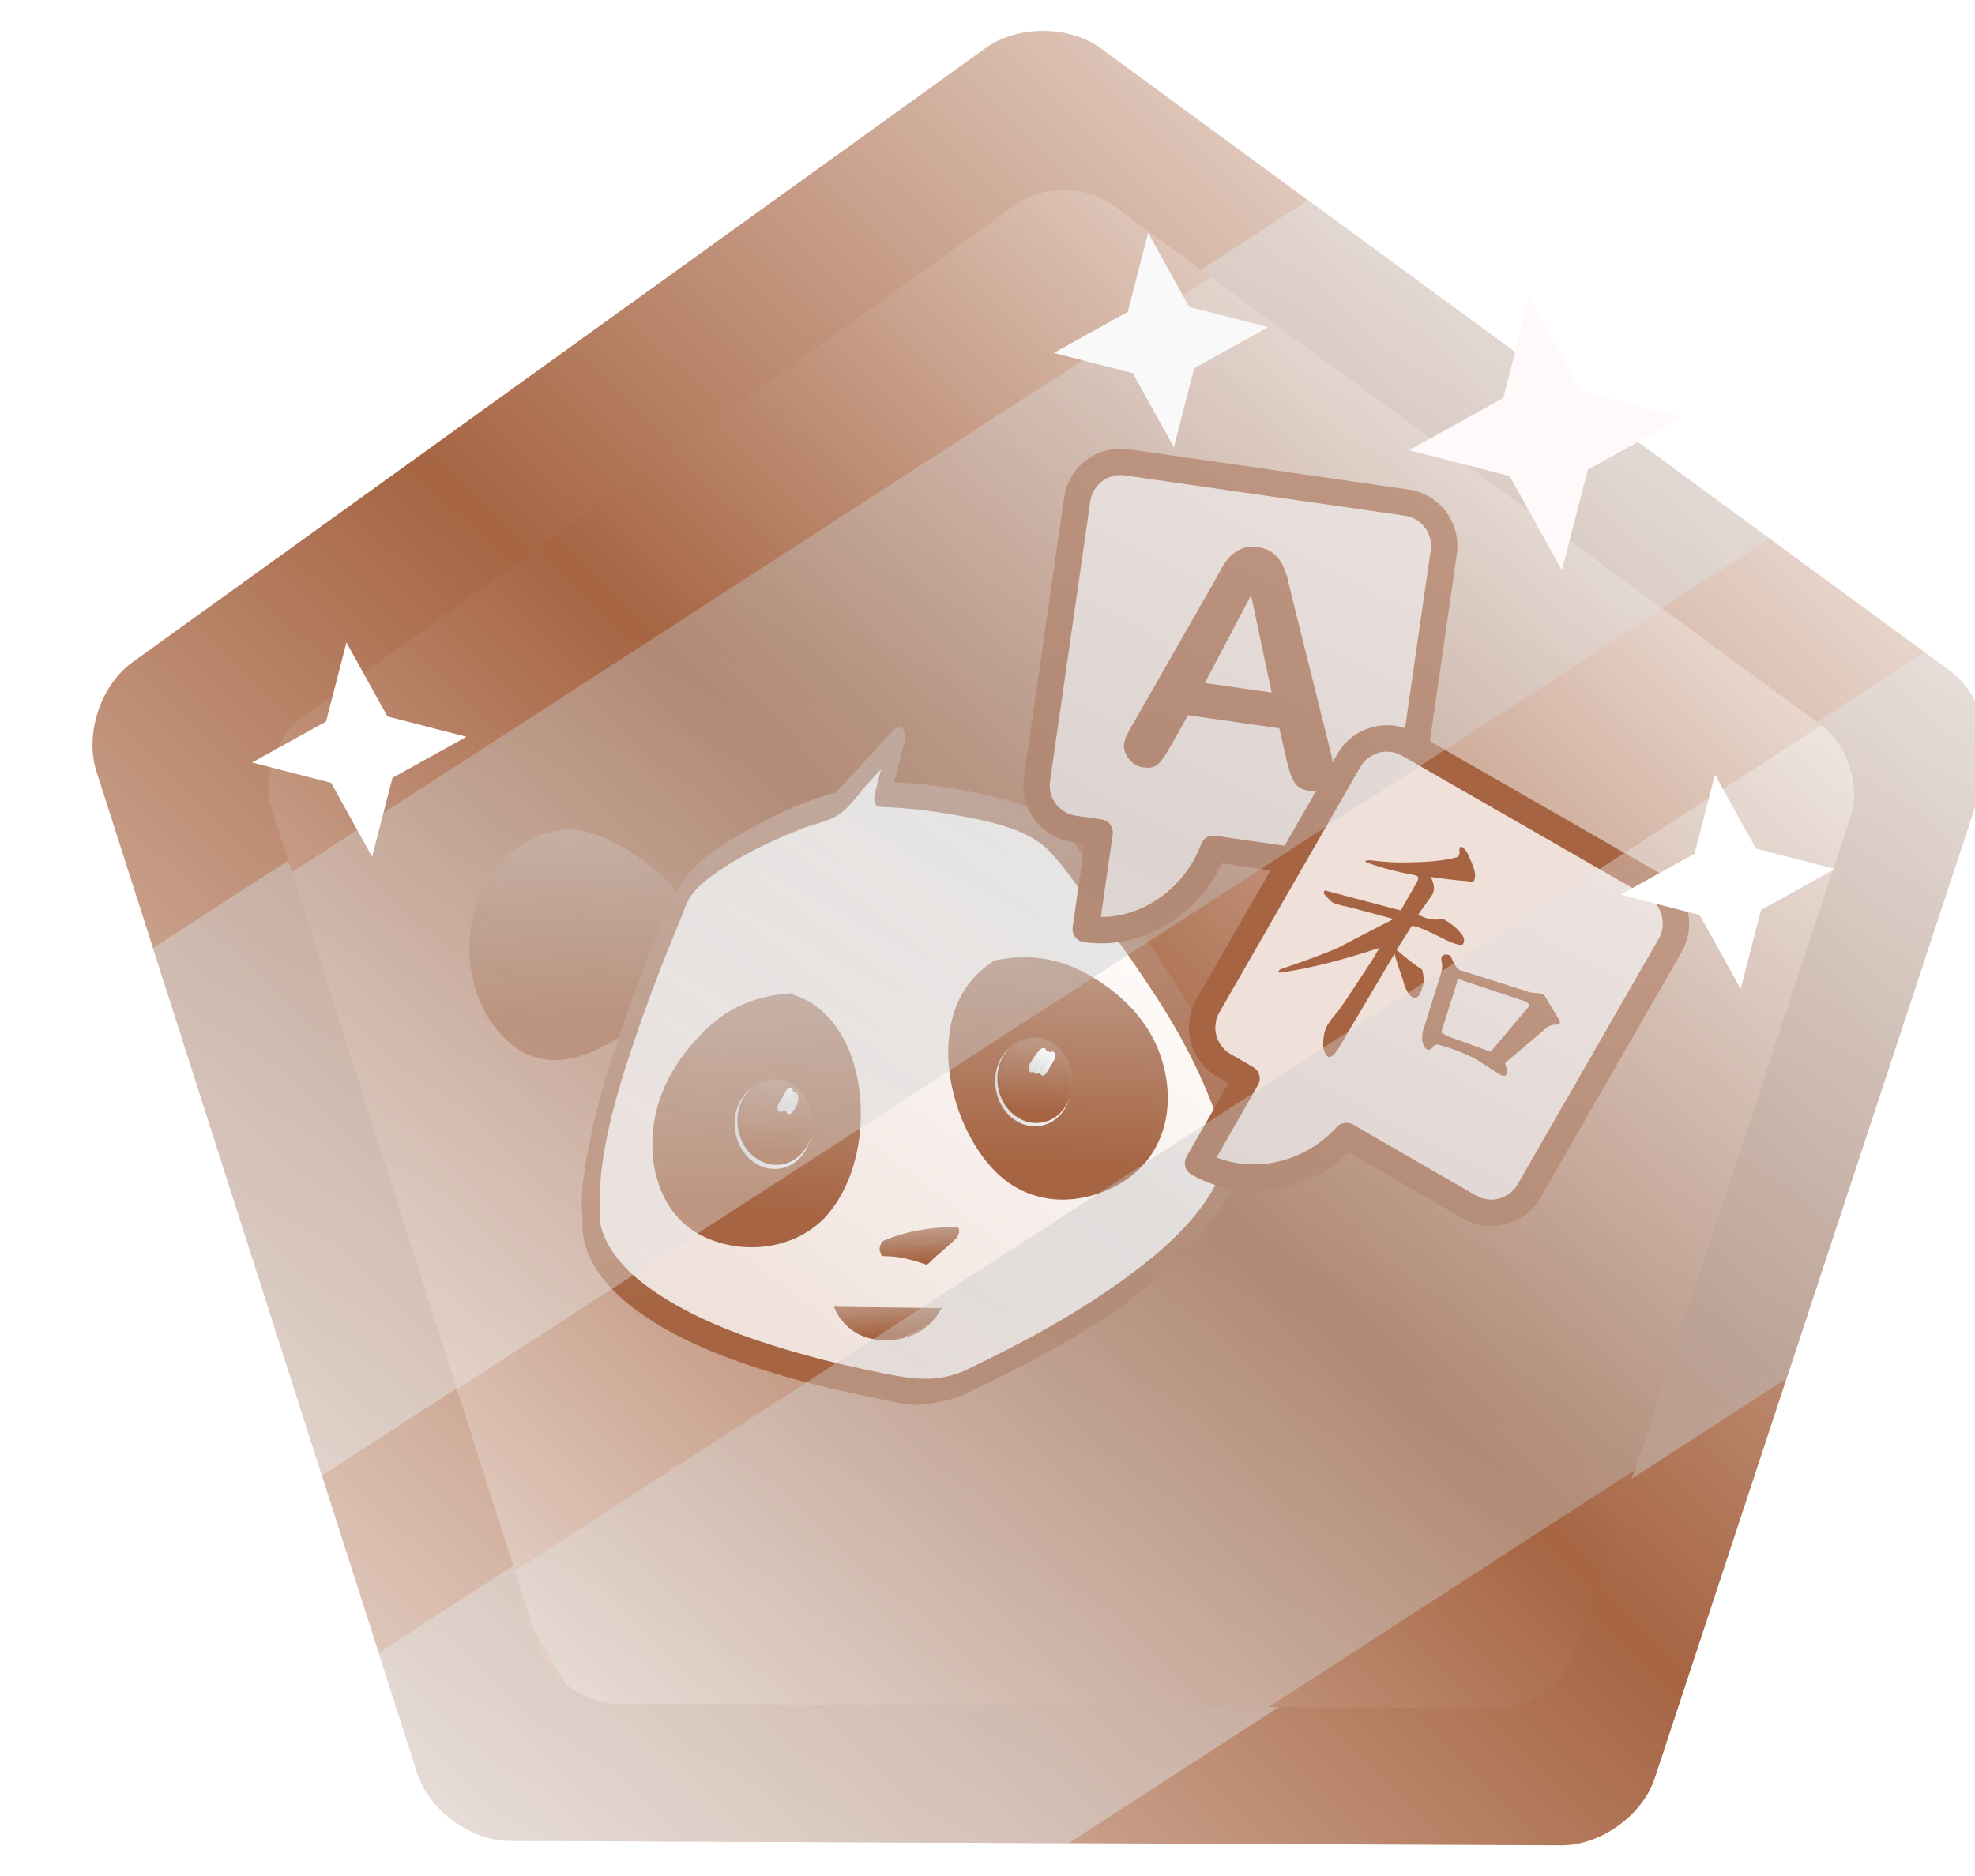 <?xml version="1.0" encoding="UTF-8" standalone="no"?>
<!-- Generator: Gravit.io -->
<svg xmlns="http://www.w3.org/2000/svg" xmlns:xlink="http://www.w3.org/1999/xlink" style="isolation:isolate" viewBox="700.103 67.461 448.348 425.969" width="448.348pt" height="425.969pt"><g style="isolation:isolate"><g><defs><filter id="fLuQ6Ulkp1rS2LHbPYiRUNcbSdJOp8rS" x="-200%" y="-200%" width="400%" height="400%" filterUnits="objectBoundingBox" color-interpolation-filters="sRGB"><feGaussianBlur xmlns="http://www.w3.org/2000/svg" in="SourceGraphic" stdDeviation="2.147"/><feOffset xmlns="http://www.w3.org/2000/svg" dx="-11" dy="0" result="pf_100_offsetBlur"/><feFlood xmlns="http://www.w3.org/2000/svg" flood-color="#000000" flood-opacity="0.65"/><feComposite xmlns="http://www.w3.org/2000/svg" in2="pf_100_offsetBlur" operator="in" result="pf_100_dropShadow"/><feBlend xmlns="http://www.w3.org/2000/svg" in="SourceGraphic" in2="pf_100_dropShadow" mode="normal" result="_out_qo7yfoGyUCITYP5CoSsXRxwQZdmQvMGw"/><feOffset xmlns="http://www.w3.org/2000/svg" in="_out_qo7yfoGyUCITYP5CoSsXRxwQZdmQvMGw" dx="14" dy="0"/><feGaussianBlur xmlns="http://www.w3.org/2000/svg" stdDeviation="2.147" result="pf_101_offsetBlur"/><feComposite xmlns="http://www.w3.org/2000/svg" in="_out_qo7yfoGyUCITYP5CoSsXRxwQZdmQvMGw" in2="pf_101_offsetBlur" result="pf_101_inverse" operator="out"/><feFlood xmlns="http://www.w3.org/2000/svg" flood-color="#000000" flood-opacity="0.5" result="pf_101_color"/><feComposite xmlns="http://www.w3.org/2000/svg" in="pf_101_color" in2="pf_101_inverse" operator="in" result="pf_101_shadow"/><feComposite xmlns="http://www.w3.org/2000/svg" in="pf_101_shadow" in2="_out_qo7yfoGyUCITYP5CoSsXRxwQZdmQvMGw" operator="over" result="_out_JZrMqDPM9Omnp9ZRo9OpZ64DIL8BeuY7"/><feMerge><feMergeNode in="_out_JZrMqDPM9Omnp9ZRo9OpZ64DIL8BeuY7"/></feMerge></filter></defs><g filter="url(#fLuQ6Ulkp1rS2LHbPYiRUNcbSdJOp8rS)"><linearGradient id="_lgradient_0" x1="0.832" y1="-0.054" x2="0.076" y2="1.137" gradientTransform="matrix(421.14,86.39,-87.519,426.643,754.129,32.005)" gradientUnits="userSpaceOnUse"><stop offset="0.435%" stop-opacity="1" style="stop-color:rgb(255,255,255)"/><stop offset="46.667%" stop-opacity="1" style="stop-color:rgb(166,100,66)"/><stop offset="98.261%" stop-opacity="1" style="stop-color:rgb(255,255,255)"/></linearGradient><path d=" M 1051.571 486.43 L 932.211 485.918 L 812.851 485.406 C 803.945 485.368 794.51 478.451 791.794 469.969 L 755.397 356.293 L 718.999 242.617 C 716.283 234.135 719.946 223.024 727.174 217.82 L 824.039 148.076 L 920.904 78.331 C 928.131 73.128 939.83 73.178 947.013 78.443 L 1043.277 149.015 L 1139.54 219.588 C 1146.723 224.853 1150.29 235.995 1147.502 244.454 L 1110.131 357.814 L 1072.76 471.174 C 1069.972 479.632 1060.477 486.468 1051.571 486.43 Z " fill="url(#_lgradient_0)"/><clipPath id="_clipPath_aSVHLebgKhlfGnpHbV8t4UURcitJTles"><path d=" M 1051.571 486.43 L 932.211 485.918 L 812.851 485.406 C 803.945 485.368 794.51 478.451 791.794 469.969 L 755.397 356.293 L 718.999 242.617 C 716.283 234.135 719.946 223.024 727.174 217.82 L 824.039 148.076 L 920.904 78.331 C 928.131 73.128 939.83 73.178 947.013 78.443 L 1043.277 149.015 L 1139.54 219.588 C 1146.723 224.853 1150.29 235.995 1147.502 244.454 L 1110.131 357.814 L 1072.76 471.174 C 1069.972 479.632 1060.477 486.468 1051.571 486.43 Z " fill="url(#_lgradient_0)"/></clipPath><g clip-path="url(#_clipPath_aSVHLebgKhlfGnpHbV8t4UURcitJTles)"><defs><linearGradient id="_lgradient_1" x1="0.832" y1="-0.054" x2="0.076" y2="1.137"><stop offset="0.435%" style="stop-color:#FFFFFF"/><stop offset="43.043%" style="stop-color:#C0C0C0"/><stop offset="98.261%" style="stop-color:#FFFFFF"/></linearGradient></defs><path d="M 644.12 339.477 L 1078.948 58 L 1141 162.423 L 706.172 443.9 L 706.172 443.9 L 706.172 443.9 L 706.172 443.9 L 706.172 443.9 L 706.172 443.9 L 706.172 443.9 L 644.12 339.477 Z" style="stroke:none;fill:url(#_lgradient_1);stroke-miterlimit:10;opacity:0.5;"/><defs><linearGradient id="_lgradient_2" x1="0.832" y1="-0.054" x2="0.076" y2="1.137"><stop offset="0.435%" style="stop-color:#FFFFFF"/><stop offset="43.043%" style="stop-color:#C0C0C0"/><stop offset="98.261%" style="stop-color:#FFFFFF"/></linearGradient></defs><path d="M 758.6 458.567 L 1228.948 154.1 L 1291 258.523 L 820.652 562.99 L 820.652 562.99 L 820.652 562.99 L 820.652 562.99 L 820.652 562.99 L 820.652 562.99 L 820.652 562.99 L 758.6 458.567 Z" style="stroke:none;fill:url(#_lgradient_2);stroke-miterlimit:10;opacity:0.5;"/></g></g><defs><filter id="C7IXSfWdngmYHaTH8X03y8IKRyt1OZBX" x="-200%" y="-200%" width="400%" height="400%" filterUnits="objectBoundingBox" color-interpolation-filters="sRGB"><feGaussianBlur xmlns="http://www.w3.org/2000/svg" in="SourceGraphic" stdDeviation="2.147"/><feOffset xmlns="http://www.w3.org/2000/svg" dx="2" dy="0" result="pf_100_offsetBlur"/><feFlood xmlns="http://www.w3.org/2000/svg" flood-color="#000000" flood-opacity="0.65"/><feComposite xmlns="http://www.w3.org/2000/svg" in2="pf_100_offsetBlur" operator="in" result="pf_100_dropShadow"/><feBlend xmlns="http://www.w3.org/2000/svg" in="SourceGraphic" in2="pf_100_dropShadow" mode="normal"/></filter></defs><g filter="url(#C7IXSfWdngmYHaTH8X03y8IKRyt1OZBX)"><linearGradient id="_lgradient_3" x1="0.832" y1="-0.054" x2="0.076" y2="1.137" gradientTransform="matrix(352.21,72.565,-73.513,356.813,789.309,74.967)" gradientUnits="userSpaceOnUse"><stop offset="0.435%" stop-opacity="1" style="stop-color:rgb(255,255,255)"/><stop offset="46.667%" stop-opacity="1" style="stop-color:rgb(166,100,66)"/><stop offset="98.261%" stop-opacity="1" style="stop-color:rgb(255,255,255)"/></linearGradient><path d=" M 1037.785 455.294 L 937.944 454.78 L 838.103 454.266 C 830.653 454.228 822.766 448.435 820.5 441.339 L 790.136 346.225 L 759.772 251.112 C 757.506 244.015 760.578 234.724 766.628 230.376 L 847.703 172.106 L 928.778 113.837 C 934.827 109.489 944.613 109.539 950.617 113.949 L 1031.089 173.05 L 1111.56 232.15 C 1117.564 236.56 1120.541 245.883 1118.202 252.956 L 1086.861 347.752 L 1055.52 442.548 C 1053.181 449.621 1045.235 455.332 1037.785 455.294 Z " fill="url(#_lgradient_3)"/><clipPath id="_clipPath_z5XGjkPlOfujGQaGZdL8hyrXtRIC32Kk"><path d=" M 1037.785 455.294 L 937.944 454.78 L 838.103 454.266 C 830.653 454.228 822.766 448.435 820.5 441.339 L 790.136 346.225 L 759.772 251.112 C 757.506 244.015 760.578 234.724 766.628 230.376 L 847.703 172.106 L 928.778 113.837 C 934.827 109.489 944.613 109.539 950.617 113.949 L 1031.089 173.05 L 1111.56 232.15 C 1117.564 236.56 1120.541 245.883 1118.202 252.956 L 1086.861 347.752 L 1055.52 442.548 C 1053.181 449.621 1045.235 455.332 1037.785 455.294 Z " fill="url(#_lgradient_3)"/></clipPath><g clip-path="url(#_clipPath_z5XGjkPlOfujGQaGZdL8hyrXtRIC32Kk)"><defs><filter id="TPrjuychvxoA0ClM7Sm972LGs1WRvQxR" x="-200%" y="-200%" width="400%" height="400%" filterUnits="objectBoundingBox" color-interpolation-filters="sRGB"><feGaussianBlur xmlns="http://www.w3.org/2000/svg" in="SourceGraphic" stdDeviation="2.147"/><feOffset xmlns="http://www.w3.org/2000/svg" dx="-3" dy="0" result="pf_100_offsetBlur"/><feFlood xmlns="http://www.w3.org/2000/svg" flood-color="#000000" flood-opacity="0.65"/><feComposite xmlns="http://www.w3.org/2000/svg" in2="pf_100_offsetBlur" operator="in" result="pf_100_dropShadow"/><feBlend xmlns="http://www.w3.org/2000/svg" in="SourceGraphic" in2="pf_100_dropShadow" mode="normal" result="_out_u4BgDXjP82ZZUYeEqBWbzq6l9BGgTZm7"/><feOffset xmlns="http://www.w3.org/2000/svg" in="_out_u4BgDXjP82ZZUYeEqBWbzq6l9BGgTZm7" dx="5" dy="0"/><feGaussianBlur xmlns="http://www.w3.org/2000/svg" stdDeviation="2.147" result="pf_101_offsetBlur"/><feComposite xmlns="http://www.w3.org/2000/svg" in="_out_u4BgDXjP82ZZUYeEqBWbzq6l9BGgTZm7" in2="pf_101_offsetBlur" result="pf_101_inverse" operator="out"/><feFlood xmlns="http://www.w3.org/2000/svg" flood-color="#000000" flood-opacity="0.5" result="pf_101_color"/><feComposite xmlns="http://www.w3.org/2000/svg" in="pf_101_color" in2="pf_101_inverse" operator="in" result="pf_101_shadow"/><feComposite xmlns="http://www.w3.org/2000/svg" in="pf_101_shadow" in2="_out_u4BgDXjP82ZZUYeEqBWbzq6l9BGgTZm7" operator="over" result="_out_5PZinqYZQLMYZug4yrZgjuWexmaE9aho"/><feMerge><feMergeNode in="_out_5PZinqYZQLMYZug4yrZgjuWexmaE9aho"/></feMerge></filter></defs><g filter="url(#TPrjuychvxoA0ClM7Sm972LGs1WRvQxR)"><clipPath id="_clipPath_fH2emq7yasax3dc0clkDHiBjsmkio3O1"><rect x="783.353" y="232.007" width="258.338" height="317.955" transform="matrix(0.991,-0.136,0.136,0.991,-44.568,127.272)" fill="rgb(255,255,255)"/></clipPath><g clip-path="url(#_clipPath_fH2emq7yasax3dc0clkDHiBjsmkio3O1)"><clipPath id="_clipPath_HAAZyq128LtSxID3wClhaCEiOaWwS72A"><path d=" M 763 250.978 L 1018.955 215.968 L 1062.044 530.99 L 806.089 566 L 763 250.978 Z " fill="rgb(255,255,255)"/></clipPath><g clip-path="url(#_clipPath_HAAZyq128LtSxID3wClhaCEiOaWwS72A)"><linearGradient id="_lgradient_4" x1="0.257" y1="0.893" x2="0.61" y2="-1.135" gradientTransform="matrix(47.817,-6.541,6.668,48.75,800.432,260.454)" gradientUnits="userSpaceOnUse"><stop offset="2.5%" stop-opacity="1" style="stop-color:rgb(166,100,66)"/><stop offset="98.333%" stop-opacity="1" style="stop-color:rgb(220,220,220)"/><stop offset="98.75%" stop-opacity="1" style="stop-color:rgb(255,255,255)"/></linearGradient><path d=" M 851.228 275.69 C 848.838 267.994 838.012 261.185 830.947 258.407 C 818.534 253.687 806.629 264.408 804.235 276.235 C 803.288 281.044 803.538 286.292 805.036 291.135 C 806.534 295.977 809.281 300.415 813.328 303.606 C 822.913 311.12 832.958 304.397 841.011 298.749" fill="url(#_lgradient_4)"/><linearGradient id="_lgradient_5" x1="0.257" y1="0.893" x2="0.61" y2="-1.135" gradientTransform="matrix(49.969,-6.835,7.01,51.247,799.137,259.247)" gradientUnits="userSpaceOnUse"><stop offset="2.5%" stop-opacity="1" style="stop-color:rgb(166,100,66)"/><stop offset="98.333%" stop-opacity="1" style="stop-color:rgb(220,220,220)"/><stop offset="98.75%" stop-opacity="1" style="stop-color:rgb(255,255,255)"/></linearGradient><path d=" M 852.132 274.669 C 850.331 269.599 846.277 265.818 841.982 262.768 C 837.589 259.648 832.27 256.441 826.794 255.925 C 816.016 254.911 806.938 264.111 803.945 273.761 C 800.762 284.022 803.396 296.877 811.654 304.089 C 821.348 312.556 832.318 306.172 841.198 299.964 C 842.132 299.311 842.268 296.524 840.824 297.534 C 832.783 303.156 822.687 309.405 813.636 301.986 C 805.644 295.436 802.608 283.066 805.945 273.385 C 809.185 263.984 819.062 256.319 829.256 259.4 C 837.406 261.863 847.379 268.421 850.324 276.71 C 850.816 278.096 852.504 275.715 852.132 274.669 Z " fill="url(#_lgradient_5)"/><linearGradient id="_lgradient_6" x1="0.257" y1="0.893" x2="0.61" y2="-1.135" gradientTransform="matrix(45.038,-6.16,6.127,44.797,925.342,231.518)" gradientUnits="userSpaceOnUse"><stop offset="2.5%" stop-opacity="1" style="stop-color:rgb(166,100,66)"/><stop offset="98.333%" stop-opacity="1" style="stop-color:rgb(220,220,220)"/><stop offset="98.75%" stop-opacity="1" style="stop-color:rgb(255,255,255)"/></linearGradient><path d=" M 928.583 255.206 C 931.048 243.905 935.506 231.528 948.715 228.384 C 949.738 228.15 950.772 228.022 951.806 227.99 C 958.402 227.788 965.023 231.514 969.153 236.845 C 970.011 237.952 970.761 239.128 971.382 240.353 C 972.648 242.852 973.373 245.553 973.365 248.279 C 973.387 250.109 973.276 252.056 973.011 254.02 C 972.036 261.221 968.97 268.65 962.623 271.41 C 955.787 274.217 948.864 272.489 942.122 272.075" fill="url(#_lgradient_6)"/><linearGradient id="_lgradient_7" x1="0.257" y1="0.893" x2="0.61" y2="-1.135" gradientTransform="matrix(47.042,-6.434,6.481,47.379,924.104,230.468)" gradientUnits="userSpaceOnUse"><stop offset="2.5%" stop-opacity="1" style="stop-color:rgb(166,100,66)"/><stop offset="98.333%" stop-opacity="1" style="stop-color:rgb(220,220,220)"/><stop offset="98.75%" stop-opacity="1" style="stop-color:rgb(255,255,255)"/></linearGradient><path d=" M 929.531 255.165 C 931.366 246.935 934.101 237.981 941.37 232.921 C 949.606 227.188 959.912 229.138 966.698 236.133 C 973.306 242.946 973.659 252.882 970.232 261.393 C 965.307 273.63 953.236 271.443 942.445 270.654 C 941.311 270.571 940.44 273.396 941.798 273.495 C 948.615 273.993 956.021 275.638 962.555 272.771 C 966.761 270.927 969.664 267.155 971.48 263.045 C 975.373 254.232 975.934 243.117 969.68 235.304 C 962.966 226.915 951.702 224.042 942.316 229.639 C 933.329 234.999 929.786 245.595 927.635 255.247 C 927.203 257.182 929.197 256.662 929.531 255.165 Z " fill="url(#_lgradient_7)"/><linearGradient id="_lgradient_8" x1="0.076" y1="0.826" x2="1.119" y2="-0.197" gradientTransform="matrix(145.783,-19.941,20.008,146.276,816.751,246.702)" gradientUnits="userSpaceOnUse"><stop offset="0.87%" stop-opacity="1" style="stop-color:rgb(239,224,218)"/><stop offset="65%" stop-opacity="1" style="stop-color:rgb(254,252,251)"/></linearGradient><path d=" M 914.827 381.443 C 988.405 346.507 975.282 322.896 975.282 322.896 C 971.849 301.704 935.648 257.984 935.648 257.984 C 925.286 248.705 896.55 247.821 896.55 247.821 L 899.66 235.362 L 886.075 250.057 C 886.075 250.057 858.632 258.624 851.142 270.345 C 851.142 270.345 828.012 322.181 830.396 343.517 C 830.396 343.517 824.095 369.784 904.352 383.678 C 904.352 383.678 911.429 383.078 914.827 381.443 Z " fill="url(#_lgradient_8)"/><linearGradient id="_lgradient_9" x1="0.257" y1="0.893" x2="0.61" y2="-1.135" gradientTransform="matrix(149.979,-20.515,20.742,151.645,814.323,244.348)" gradientUnits="userSpaceOnUse"><stop offset="2.5%" stop-opacity="1" style="stop-color:rgb(166,100,66)"/><stop offset="98.333%" stop-opacity="1" style="stop-color:rgb(220,220,220)"/><stop offset="98.75%" stop-opacity="1" style="stop-color:rgb(255,255,255)"/></linearGradient><path d=" M 914.69 384.167 C 934.012 374.942 955.226 364.106 969.139 347.258 C 974.25 341.068 979.139 332.812 978.06 324.425 C 976.891 315.344 972.193 306.444 967.666 298.605 C 959.256 284.043 949.179 270.362 938.628 257.288 C 934.068 251.638 926.459 249.439 919.624 247.879 C 912.303 246.209 904.706 245.225 897.197 244.98 C 897.613 245.9 898.03 246.82 898.447 247.739 L 901.556 235.28 C 902.066 233.233 900.473 231.574 898.798 233.385 C 896.535 235.834 894.27 238.283 892.006 240.732 C 890.518 242.342 889.029 243.952 887.541 245.562 C 887.028 246.118 886.47 246.655 885.99 247.24 C 885.07 248.359 885.037 247.617 886.188 247.34 C 878.638 249.156 870.895 253.042 864.202 256.842 C 857.638 260.57 851.468 265.03 848.427 272.103 C 845.092 279.863 841.992 287.729 839.135 295.676 C 835.22 306.57 831.555 317.718 829.492 329.13 C 828.673 333.657 827.85 338.528 828.288 343.144 C 828.327 343.559 828.461 345.487 828.497 343.612 C 828.496 343.659 828.471 343.708 828.47 343.756 C 828.456 344.196 828.308 344.632 828.302 345.076 C 828.175 353.035 833.532 359.51 839.552 364.159 C 848.267 370.89 858.781 375.105 869.189 378.419 C 877.65 381.114 886.302 383.186 895.007 384.913 C 898.316 385.569 901.806 386.685 905.188 386.362 C 908.374 386.057 911.741 385.431 914.69 384.167 C 916.725 383.294 917.723 377.536 914.965 378.718 C 908.616 381.441 903.081 380.563 896.542 379.251 C 889.166 377.771 881.833 376.033 874.622 373.88 C 864.827 370.956 854.995 367.327 846.334 361.805 C 841.858 358.952 837.388 355.353 834.587 350.762 C 833.852 349.556 832.95 347.537 832.701 346.628 C 832.552 346.083 832.454 345.53 832.363 344.975 C 832.184 343.882 832.325 344.627 832.279 344.058 C 832.201 343.104 832.297 343.09 832.288 343.457 C 832.376 339.978 832.215 336.545 832.648 333.052 C 833.969 322.398 837.297 311.911 840.772 301.793 C 843.728 293.186 847.009 284.687 850.533 276.296 C 851.219 274.659 851.777 272.697 852.726 271.185 C 854.635 268.141 858.865 265.403 862.051 263.417 C 867.095 260.274 872.575 257.801 878.091 255.615 C 880.569 254.633 883.613 254.065 885.938 252.781 C 888.739 251.233 891.064 247.567 893.192 245.265 C 895.635 242.623 898.078 239.98 900.521 237.338 L 897.763 235.443 L 894.654 247.903 C 894.401 248.919 894.538 250.617 895.904 250.662 C 901.722 250.851 907.583 251.519 913.305 252.567 C 920.085 253.809 929.307 255.488 934.307 260.691 C 937.578 264.094 940.334 268.236 943.18 271.986 C 948.497 278.995 953.636 286.151 958.424 293.533 C 965.115 303.848 970.384 314.184 973.864 325.927 C 973.878 325.974 973.837 325.69 973.966 326.379 C 974.052 326.833 974.119 327.285 974.163 327.744 C 974.195 328.07 974.127 329.967 974.069 330.348 C 973.528 333.941 971.83 337.209 969.659 340.359 C 965.147 346.904 958.891 352.228 952.562 356.94 C 940.919 365.604 928.033 372.48 914.965 378.718 C 912.976 379.668 912.016 385.443 914.69 384.167 Z " fill="url(#_lgradient_9)"/><linearGradient id="_lgradient_10" x1="0.257" y1="0.893" x2="0.61" y2="-1.135" gradientTransform="matrix(16.276,-2.226,0.707,5.168,896.52,349.264)" gradientUnits="userSpaceOnUse"><stop offset="2.5%" stop-opacity="1" style="stop-color:rgb(166,100,66)"/><stop offset="98.333%" stop-opacity="1" style="stop-color:rgb(220,220,220)"/><stop offset="98.75%" stop-opacity="1" style="stop-color:rgb(255,255,255)"/></linearGradient><path d=" M 896.688 350.495 C 900.971 348.572 907.761 347.376 912.857 347.481 C 911.008 349.606 908.299 351.314 906.677 353.14 C 904.135 352.151 899.982 351.114 897.058 351.247" fill="url(#_lgradient_10)"/><linearGradient id="_lgradient_11" x1="0.257" y1="0.893" x2="0.61" y2="-1.135" gradientTransform="matrix(18.357,-2.511,1.08,7.896,895.33,348.027)" gradientUnits="userSpaceOnUse"><stop offset="2.5%" stop-opacity="1" style="stop-color:rgb(166,100,66)"/><stop offset="98.333%" stop-opacity="1" style="stop-color:rgb(220,220,220)"/><stop offset="98.75%" stop-opacity="1" style="stop-color:rgb(255,255,255)"/></linearGradient><path d=" M 896.619 351.857 C 901.607 349.739 907.133 348.871 912.534 348.901 C 912.498 348.098 912.462 347.296 912.427 346.493 C 910.509 348.537 908.19 350.134 906.247 352.152 C 906.578 352.022 906.909 351.891 907.241 351.76 C 904.088 350.601 900.754 349.804 897.382 349.827 C 896.229 349.834 895.399 352.676 896.735 352.667 C 899.957 352.646 903.104 353.413 906.114 354.52 C 906.503 354.663 906.854 354.392 907.108 354.128 C 909.051 352.11 911.367 350.517 913.287 348.469 C 913.736 347.991 914.353 346.068 913.18 346.061 C 907.632 346.03 901.881 346.957 896.757 349.133 C 895.737 349.566 895.237 352.444 896.619 351.857 Z " fill="url(#_lgradient_11)"/><defs><filter id="O6iJqSkPVMK9BmAvlOZnLdY26EmIuub8" x="-200%" y="-200%" width="400%" height="400%" filterUnits="objectBoundingBox" color-interpolation-filters="sRGB"><feOffset xmlns="http://www.w3.org/2000/svg" in="SourceGraphic" dx="0" dy="0"/><feGaussianBlur xmlns="http://www.w3.org/2000/svg" stdDeviation="2.147" result="pf_100_offsetBlur"/><feComposite xmlns="http://www.w3.org/2000/svg" in="SourceGraphic" in2="pf_100_offsetBlur" result="pf_100_inverse" operator="out"/><feFlood xmlns="http://www.w3.org/2000/svg" flood-color="#000000" flood-opacity="0.5" result="pf_100_color"/><feComposite xmlns="http://www.w3.org/2000/svg" in="pf_100_color" in2="pf_100_inverse" operator="in" result="pf_100_shadow"/><feComposite xmlns="http://www.w3.org/2000/svg" in="pf_100_shadow" in2="SourceGraphic" operator="over"/></filter></defs><g filter="url(#O6iJqSkPVMK9BmAvlOZnLdY26EmIuub8)"><linearGradient id="_lgradient_12" x1="0.257" y1="0.893" x2="0.61" y2="-1.135" gradientTransform="matrix(45.907,-6.279,7.25,53.003,909.76,288.413)" gradientUnits="userSpaceOnUse"><stop offset="2.5%" stop-opacity="1" style="stop-color:rgb(166,100,66)"/><stop offset="98.333%" stop-opacity="1" style="stop-color:rgb(220,220,220)"/><stop offset="98.75%" stop-opacity="1" style="stop-color:rgb(255,255,255)"/></linearGradient><path d=" M 921.948 286.868 C 902.621 298.069 915.526 339.628 937.567 338.485 C 949.786 337.883 960.773 330.229 960.327 317.187 C 959.689 304.704 953.182 296.235 942.726 290.177 C 934.884 285.633 929.49 285.302 921.686 286.904" fill="url(#_lgradient_12)"/></g><linearGradient id="_lgradient_13" x1="0.257" y1="0.893" x2="0.61" y2="-1.135" gradientTransform="matrix(48.113,-6.581,7.616,55.681,908.418,287.278)" gradientUnits="userSpaceOnUse"><stop offset="2.5%" stop-opacity="1" style="stop-color:rgb(166,100,66)"/><stop offset="98.333%" stop-opacity="1" style="stop-color:rgb(220,220,220)"/><stop offset="98.75%" stop-opacity="1" style="stop-color:rgb(255,255,255)"/></linearGradient><path d=" M 921.761 285.654 C 905.332 295.634 910.558 322.244 922.347 333.718 C 929.847 341.018 940.423 341.491 949.527 336.648 C 960.836 330.633 963.55 317.975 959.314 306.49 C 956.735 299.493 951.529 294.026 945.328 290.041 C 937.848 285.235 930.701 283.788 922.009 285.484 C 920.872 285.705 920.145 288.562 921.363 288.324 C 927.357 287.156 932.95 287.156 938.612 289.711 C 944.151 292.21 949.394 295.992 953.174 300.782 C 960.945 310.629 962.395 326.417 950.4 333.49 C 942.453 338.176 932.421 338.551 925.214 332.454 C 919.196 327.363 915.494 319.616 914.103 311.953 C 912.506 303.151 913.9 293.085 922.135 288.083 C 923.119 287.486 923.277 284.733 921.761 285.654 Z " fill="url(#_lgradient_13)"/><linearGradient id="_lgradient_14" x1="0" y1="0.5" x2="1" y2="0.5" gradientTransform="matrix(17.153,-2.346,2.687,19.647,920.778,304.639)" gradientUnits="userSpaceOnUse"><stop offset="0%" stop-opacity="1" style="stop-color:rgb(220,220,220)"/><stop offset="100%" stop-opacity="1" style="stop-color:rgb(254,252,251)"/><stop offset="100%" stop-opacity="1" style="stop-color:rgb(12,10,9)"/><stop offset="100%" stop-opacity="1" style="stop-color:rgb(255,255,255)"/></linearGradient><path d=" M 939.275 312.116 C 940.017 317.541 936.778 322.465 932.043 323.113 C 927.306 323.761 922.864 319.887 922.122 314.462 C 921.38 309.036 924.618 304.114 929.355 303.466 C 934.091 302.818 938.533 306.69 939.275 312.116 Z " fill="url(#_lgradient_14)"/><linearGradient id="_lgradient_15" x1="0.257" y1="0.893" x2="0.61" y2="-1.135" gradientTransform="matrix(16.275,-2.226,2.55,18.642,921.656,304.519)" gradientUnits="userSpaceOnUse"><stop offset="2.5%" stop-opacity="1" style="stop-color:rgb(166,100,66)"/><stop offset="98.333%" stop-opacity="1" style="stop-color:rgb(220,220,220)"/><stop offset="98.75%" stop-opacity="1" style="stop-color:rgb(255,255,255)"/></linearGradient><path d=" M 939.206 311.613 C 939.91 316.761 936.838 321.433 932.344 322.048 C 927.849 322.663 923.635 318.988 922.931 313.839 C 922.227 308.692 925.3 304.02 929.794 303.406 C 934.288 302.791 938.502 306.466 939.206 311.613 Z " fill="url(#_lgradient_15)"/><linearGradient id="_lgradient_16" x1="0.257" y1="0.893" x2="0.61" y2="-1.135"><stop offset="2.5%" stop-opacity="1" style="stop-color:rgb(166,100,66)"/><stop offset="98.333%" stop-opacity="1" style="stop-color:rgb(220,220,220)"/><stop offset="98.75%" stop-opacity="1" style="stop-color:rgb(255,255,255)"/></linearGradient><path d=" M 939.206 311.613 C 939.91 316.761 936.838 321.433 932.344 322.048 C 927.849 322.663 923.635 318.988 922.931 313.839 C 922.227 308.692 925.3 304.02 929.794 303.406 C 934.288 302.791 938.502 306.466 939.206 311.613 Z " fill="none" vector-effect="non-scaling-stroke" stroke-width="0.65" stroke="url(#_lgradient_16)" stroke-linejoin="miter" stroke-linecap="square" stroke-miterlimit="3"/><linearGradient id="_lgradient_17" x1="0" y1="0.5" x2="1" y2="0.5" gradientTransform="matrix(4.482,-0.613,0.693,5.07,929.039,305.957)" gradientUnits="userSpaceOnUse"><stop offset="0%" stop-opacity="1" style="stop-color:rgb(220,220,220)"/><stop offset="100%" stop-opacity="1" style="stop-color:rgb(254,252,251)"/><stop offset="100%" stop-opacity="1" style="stop-color:rgb(12,10,9)"/><stop offset="100%" stop-opacity="1" style="stop-color:rgb(255,255,255)"/></linearGradient><path d=" M 932.728 305.465 C 932.128 305.638 931.626 306.402 931.267 306.873 C 930.71 307.607 930.206 308.35 929.792 309.175 C 929.561 309.637 929.456 310.648 930.057 310.893 C 930.709 311.159 931.224 310.299 931.448 309.852 C 931.218 310.311 931.436 309.895 931.492 309.801 C 931.567 309.675 931.646 309.552 931.727 309.428 C 931.813 309.297 931.903 309.166 931.993 309.037 C 932.04 308.972 932.087 308.906 932.133 308.841 C 932.034 308.976 932.033 308.978 932.129 308.849 C 932.302 308.628 932.473 308.404 932.661 308.194 C 932.735 308.111 933.014 307.884 932.679 308.152 C 932.89 307.982 932.506 308.214 932.591 308.189 C 933.661 307.882 934.212 305.039 932.728 305.465 Z " fill="url(#_lgradient_17)"/><linearGradient id="_lgradient_18" x1="0" y1="0.5" x2="1" y2="0.5" gradientTransform="matrix(4.26,-0.583,0.655,4.789,930.187,306.605)" gradientUnits="userSpaceOnUse"><stop offset="0%" stop-opacity="1" style="stop-color:rgb(220,220,220)"/><stop offset="100%" stop-opacity="1" style="stop-color:rgb(254,252,251)"/><stop offset="100%" stop-opacity="1" style="stop-color:rgb(12,10,9)"/><stop offset="100%" stop-opacity="1" style="stop-color:rgb(255,255,255)"/></linearGradient><path d=" M 933.124 306.519 C 932.438 307.404 931.607 308.192 931.094 309.202 C 930.825 309.731 930.48 310.622 930.979 311.135 C 931.444 311.612 932.168 311.027 932.391 310.587 C 932.506 310.36 932.641 310.145 932.786 309.935 C 932.671 310.101 932.797 309.923 932.852 309.853 C 932.936 309.747 933.022 309.643 933.109 309.539 C 933.4 309.19 933.707 308.855 933.985 308.496 C 934.394 307.967 934.763 307.152 934.459 306.486 C 934.181 305.878 933.467 306.076 933.124 306.519 Z " fill="url(#_lgradient_18)"/><linearGradient id="_lgradient_19" x1="0" y1="0.5" x2="1" y2="0.5" gradientTransform="matrix(3.988,-0.545,0.697,5.096,931.542,306.658)" gradientUnits="userSpaceOnUse"><stop offset="0%" stop-opacity="1" style="stop-color:rgb(220,220,220)"/><stop offset="100%" stop-opacity="1" style="stop-color:rgb(254,252,251)"/><stop offset="100%" stop-opacity="1" style="stop-color:rgb(12,10,9)"/><stop offset="100%" stop-opacity="1" style="stop-color:rgb(255,255,255)"/></linearGradient><path d=" M 933.813 307.288 C 933.887 307.142 933.791 307.32 933.765 307.365 C 933.694 307.487 933.624 307.608 933.551 307.729 C 933.418 307.95 933.28 308.167 933.144 308.386 C 932.837 308.88 932.559 309.382 932.298 309.902 C 932.067 310.363 931.962 311.374 932.563 311.619 C 933.215 311.886 933.73 311.026 933.955 310.578 C 933.881 310.723 933.977 310.545 934.003 310.5 C 934.073 310.379 934.144 310.257 934.217 310.137 C 934.349 309.916 934.487 309.699 934.623 309.479 C 934.931 308.986 935.209 308.484 935.47 307.964 C 935.701 307.502 935.806 306.491 935.205 306.246 C 934.553 305.98 934.038 306.84 933.813 307.288 Z " fill="url(#_lgradient_19)"/><defs><filter id="8OGoHGHGjhIhR52F8OStwDnNDVC6N5l9" x="-200%" y="-200%" width="400%" height="400%" filterUnits="objectBoundingBox" color-interpolation-filters="sRGB"><feOffset xmlns="http://www.w3.org/2000/svg" in="SourceGraphic" dx="0" dy="0"/><feGaussianBlur xmlns="http://www.w3.org/2000/svg" stdDeviation="2.147" result="pf_100_offsetBlur"/><feComposite xmlns="http://www.w3.org/2000/svg" in="SourceGraphic" in2="pf_100_offsetBlur" result="pf_100_inverse" operator="out"/><feFlood xmlns="http://www.w3.org/2000/svg" flood-color="#000000" flood-opacity="0.5" result="pf_100_color"/><feComposite xmlns="http://www.w3.org/2000/svg" in="pf_100_color" in2="pf_100_inverse" operator="in" result="pf_100_shadow"/><feComposite xmlns="http://www.w3.org/2000/svg" in="pf_100_shadow" in2="SourceGraphic" operator="over"/></filter></defs><g filter="url(#8OGoHGHGjhIhR52F8OStwDnNDVC6N5l9)"><linearGradient id="_lgradient_20" x1="0.257" y1="0.893" x2="0.61" y2="-1.135" gradientTransform="matrix(45.907,-6.279,7.25,53.003,841.157,298.934)" gradientUnits="userSpaceOnUse"><stop offset="2.5%" stop-opacity="1" style="stop-color:rgb(166,100,66)"/><stop offset="98.333%" stop-opacity="1" style="stop-color:rgb(220,220,220)"/><stop offset="98.75%" stop-opacity="1" style="stop-color:rgb(255,255,255)"/></linearGradient><path d=" M 874.909 294.44 C 896.534 300.04 895.263 343.537 873.725 348.355 C 861.793 351.056 849.154 346.635 846.082 333.951 C 843.344 321.756 847.337 311.85 855.783 303.207 C 862.117 296.725 867.223 294.956 875.171 294.404" fill="url(#_lgradient_20)"/></g><linearGradient id="_lgradient_21" x1="0.257" y1="0.893" x2="0.61" y2="-1.135" gradientTransform="matrix(48.06,-6.574,7.623,55.73,839.884,297.781)" gradientUnits="userSpaceOnUse"><stop offset="2.5%" stop-opacity="1" style="stop-color:rgb(166,100,66)"/><stop offset="98.333%" stop-opacity="1" style="stop-color:rgb(220,220,220)"/><stop offset="98.75%" stop-opacity="1" style="stop-color:rgb(255,255,255)"/></linearGradient><path d=" M 874.345 295.82 C 890.352 300.319 892.428 322.79 886.557 335.717 C 882.652 344.312 874.965 348.218 865.642 347.643 C 852.63 346.841 845.265 336.321 846.329 323.71 C 846.933 316.54 850.549 310.249 855.384 305.063 C 860.864 299.186 866.899 296.455 874.848 295.825 C 876.004 295.732 876.794 292.88 875.494 292.984 C 868.56 293.534 862.673 295.5 857.438 300.211 C 852.4 304.743 848.114 310.454 845.911 316.909 C 842.086 328.119 844.362 342.842 856.017 348.302 C 865.449 352.721 877.817 350.918 884.45 342.647 C 890.103 335.599 892.051 325.838 891.395 316.992 C 890.652 306.951 885.943 296.003 875.472 293.06 C 874.271 292.722 873.207 295.499 874.345 295.82 Z " fill="url(#_lgradient_21)"/><linearGradient id="_lgradient_22" x1="0" y1="0.5" x2="1" y2="0.5" gradientTransform="matrix(17.303,-2.367,2.711,19.819,861.62,314.166)" gradientUnits="userSpaceOnUse"><stop offset="0%" stop-opacity="1" style="stop-color:rgb(220,220,220)"/><stop offset="100%" stop-opacity="1" style="stop-color:rgb(254,252,251)"/><stop offset="100%" stop-opacity="1" style="stop-color:rgb(12,10,9)"/><stop offset="100%" stop-opacity="1" style="stop-color:rgb(255,255,255)"/></linearGradient><path d=" M 880.279 321.708 C 881.027 327.18 877.76 332.147 872.983 332.801 C 868.205 333.454 863.724 329.547 862.975 324.075 C 862.227 318.602 865.494 313.636 870.272 312.982 C 875.049 312.329 879.53 316.235 880.279 321.708 Z " fill="url(#_lgradient_22)"/><linearGradient id="_lgradient_23" x1="0.257" y1="0.893" x2="0.61" y2="-1.135" gradientTransform="matrix(16.276,-2.226,2.55,18.641,862.648,314.025)" gradientUnits="userSpaceOnUse"><stop offset="2.5%" stop-opacity="1" style="stop-color:rgb(166,100,66)"/><stop offset="98.333%" stop-opacity="1" style="stop-color:rgb(220,220,220)"/><stop offset="98.75%" stop-opacity="1" style="stop-color:rgb(255,255,255)"/></linearGradient><path d=" M 880.198 321.119 C 880.902 326.268 877.83 330.938 873.335 331.553 C 868.841 332.168 864.627 328.494 863.923 323.346 C 863.219 318.198 866.291 313.527 870.785 312.912 C 875.28 312.297 879.494 315.972 880.198 321.119 Z " fill="url(#_lgradient_23)"/><linearGradient id="_lgradient_24" x1="0.257" y1="0.893" x2="0.61" y2="-1.135"><stop offset="2.5%" stop-opacity="1" style="stop-color:rgb(166,100,66)"/><stop offset="98.333%" stop-opacity="1" style="stop-color:rgb(220,220,220)"/><stop offset="98.75%" stop-opacity="1" style="stop-color:rgb(255,255,255)"/></linearGradient><path d=" M 880.198 321.119 C 880.902 326.268 877.83 330.938 873.335 331.553 C 868.841 332.168 864.627 328.494 863.923 323.346 C 863.219 318.198 866.291 313.527 870.785 312.912 C 875.28 312.297 879.494 315.972 880.198 321.119 Z " fill="none" vector-effect="non-scaling-stroke" stroke-width="0.65" stroke="url(#_lgradient_24)" stroke-linejoin="miter" stroke-linecap="square" stroke-miterlimit="3"/><linearGradient id="_lgradient_25" x1="0" y1="0.5" x2="1" y2="0.5" gradientTransform="matrix(3.988,-0.546,0.693,5.068,872.005,314.911)" gradientUnits="userSpaceOnUse"><stop offset="0%" stop-opacity="1" style="stop-color:rgb(220,220,220)"/><stop offset="100%" stop-opacity="1" style="stop-color:rgb(254,252,251)"/><stop offset="100%" stop-opacity="1" style="stop-color:rgb(12,10,9)"/><stop offset="100%" stop-opacity="1" style="stop-color:rgb(255,255,255)"/></linearGradient><path d=" M 874.277 315.54 C 874.184 315.732 874.093 315.924 873.996 316.114 C 874.086 315.937 873.826 316.428 873.797 316.479 C 873.603 316.828 873.398 317.184 873.16 317.504 C 872.759 318.041 872.379 318.839 872.687 319.513 C 872.961 320.114 873.685 319.932 874.021 319.481 C 874.786 318.453 875.373 317.367 875.933 316.216 C 876.159 315.751 876.273 314.745 875.669 314.498 C 875.021 314.234 874.496 315.09 874.277 315.54 Z " fill="url(#_lgradient_25)"/><linearGradient id="_lgradient_26" x1="0" y1="0.5" x2="1" y2="0.5" gradientTransform="matrix(3.462,-0.474,0.549,4.013,873.467,315.809)" gradientUnits="userSpaceOnUse"><stop offset="0%" stop-opacity="1" style="stop-color:rgb(220,220,220)"/><stop offset="100%" stop-opacity="1" style="stop-color:rgb(254,252,251)"/><stop offset="100%" stop-opacity="1" style="stop-color:rgb(12,10,9)"/><stop offset="100%" stop-opacity="1" style="stop-color:rgb(255,255,255)"/></linearGradient><path d=" M 875.606 315.832 C 875.048 316.531 874.406 317.116 874.075 317.974 C 873.889 318.457 873.708 319.434 874.34 319.693 C 874.959 319.945 875.551 319.117 875.731 318.65 C 875.811 318.442 875.717 318.719 875.677 318.736 C 875.71 318.722 875.773 318.588 875.793 318.555 C 875.733 318.653 875.671 318.706 875.778 318.585 C 875.84 318.515 875.898 318.443 875.96 318.374 C 876.128 318.185 876.309 318.007 876.467 317.809 C 876.882 317.288 877.243 316.46 876.94 315.8 C 876.66 315.185 875.953 315.396 875.606 315.832 Z " fill="url(#_lgradient_26)"/><linearGradient id="_lgradient_27" x1="6.971" y1="-32.255" x2="0.971" y2="74.904" gradientTransform="matrix(3.191,-0.437,0.617,4.514,874.026,316)" gradientUnits="userSpaceOnUse"><stop offset="0%" stop-opacity="1" style="stop-color:rgb(220,220,220)"/><stop offset="100%" stop-opacity="1" style="stop-color:rgb(254,252,251)"/><stop offset="100%" stop-opacity="1" style="stop-color:rgb(12,10,9)"/><stop offset="100%" stop-opacity="1" style="stop-color:rgb(255,255,255)"/></linearGradient><path d=" M 875.351 317.784 C 875.352 317.655 875.351 317.664 875.346 317.811 C 875.375 317.637 875.372 317.627 875.339 317.783 C 875.354 317.728 875.37 317.672 875.386 317.617 C 875.318 317.771 875.328 317.755 875.418 317.567 C 875.426 317.573 875.242 317.849 875.235 317.861 C 875.142 317.992 875.146 317.989 875.248 317.851 C 875.201 317.914 875.153 317.977 875.106 318.04 C 874.701 318.574 874.325 319.378 874.632 320.049 C 874.908 320.654 875.627 320.464 875.967 320.016 C 876.809 318.906 877.465 317.756 877.319 316.31 C 877.254 315.684 876.628 315.453 876.148 315.833 C 875.572 316.286 875.278 317.063 875.351 317.784 Z " fill="url(#_lgradient_27)"/><linearGradient id="_lgradient_28" x1="0.257" y1="0.893" x2="0.61" y2="-1.135" gradientTransform="matrix(23.317,-3.189,1.226,8.966,885.776,364.157)" gradientUnits="userSpaceOnUse"><stop offset="2.5%" stop-opacity="1" style="stop-color:rgb(166,100,66)"/><stop offset="98.333%" stop-opacity="1" style="stop-color:rgb(220,220,220)"/><stop offset="98.75%" stop-opacity="1" style="stop-color:rgb(255,255,255)"/></linearGradient><path d=" M 909.57 364.454 C 906.373 371.996 890.023 376.056 885.776 364.157" fill="url(#_lgradient_28)"/><linearGradient id="_lgradient_29" x1="0.257" y1="0.893" x2="0.61" y2="-1.135" gradientTransform="matrix(23.929,-3.273,1.272,9.302,885.449,364.053)" gradientUnits="userSpaceOnUse"><stop offset="2.5%" stop-opacity="1" style="stop-color:rgb(166,100,66)"/><stop offset="98.333%" stop-opacity="1" style="stop-color:rgb(220,220,220)"/><stop offset="98.75%" stop-opacity="1" style="stop-color:rgb(255,255,255)"/></linearGradient><path d=" M 909.275 364.545 C 904.78 374.061 889.874 373.667 886.069 364.035 C 886.009 363.883 885.42 364.122 885.482 364.281 C 889.5 374.448 905.299 374.029 909.864 364.365 C 909.912 364.265 909.357 364.372 909.275 364.545 Z " fill="url(#_lgradient_29)"/></g></g></g><g filter="url(#V3xysMn6zJCR7lv6LlB0uqpY7FqB7GWr)"><path d=" M 1017.43 181.571 L 953.9 172.429 C 948.448 171.644 943.432 175.398 942.647 180.85 L 933.505 244.38 C 932.72 249.832 936.474 254.849 941.926 255.634 L 947.734 256.469 L 944.579 278.397 C 957.261 280.222 969.225 271.902 973.573 260.188 L 1005.456 264.776 C 1010.908 265.561 1015.925 261.806 1016.709 256.354 L 1025.852 192.825 C 1026.637 187.372 1022.882 182.356 1017.43 181.571 Z " fill="rgb(240,224,218)" vector-effect="non-scaling-stroke" stroke-width="6" stroke="rgb(166,100,66)" stroke-linejoin="round" stroke-linecap="round" stroke-miterlimit="10"/><g><path d=" M 990.088 239.578 L 988.52 232.82 L 967.779 229.835 L 964.351 235.995 C 963.045 238.348 961.959 240.006 961.112 240.852 C 960.264 241.698 959.146 241.9 957.605 241.679 C 956.302 241.491 955.185 240.846 954.373 239.762 C 953.561 238.677 953.122 237.525 953.293 236.34 C 953.395 235.628 953.616 234.934 953.955 234.257 C 954.295 233.58 954.804 232.565 955.584 231.346 L 973.381 200.154 C 973.873 199.257 974.517 198.14 975.179 196.904 C 975.841 195.669 976.604 194.569 977.316 193.824 C 978.028 193.08 978.96 192.488 979.994 192.032 C 981.027 191.576 982.246 191.509 983.669 191.714 C 985.091 191.919 986.242 192.326 987.105 193.055 C 987.968 193.785 988.695 194.615 989.169 195.53 C 989.642 196.445 989.98 197.461 990.317 198.478 C 990.536 199.477 990.941 200.866 991.295 202.611 L 999.964 237.37 C 1000.672 240.013 1000.89 241.859 1000.72 243.044 C 1000.549 244.229 999.922 245.228 998.837 246.039 C 997.752 246.851 996.499 247.155 995.077 246.95 C 994.247 246.831 993.553 246.61 993.011 246.169 C 992.453 245.847 992.047 245.304 991.76 244.779 C 991.472 244.254 991.118 243.356 990.78 242.339 C 990.561 241.34 990.206 240.442 990.088 239.578 Z  M 971.613 222.523 L 986.785 224.706 L 982.1 202.618 L 971.613 222.523 Z " fill="rgb(166,100,66)"/></g><g><path d=" M 1073.53 268.403 L 1017.882 236.44 C 1013.075 233.692 1007.028 235.362 1004.279 240.169 L 972.317 295.817 C 969.568 300.624 971.239 306.671 976.045 309.42 L 981.072 312.321 L 970.078 331.547 C 981.147 337.858 995.392 334.706 1003.751 325.384 L 1031.677 341.501 C 1036.483 344.249 1042.531 342.579 1045.279 337.772 L 1077.241 282.124 C 1079.99 277.317 1078.337 271.151 1073.53 268.403 Z " fill="rgb(240,224,218)" vector-effect="non-scaling-stroke" stroke-width="6" stroke="rgb(166,100,66)" stroke-linejoin="round" stroke-linecap="round" stroke-miterlimit="10"/><g><path d=" M 1028.97 289.694 L 1028.85 290.524 L 1025.282 301.867 L 1026.619 302.664 L 1036.505 306.264 L 1044.966 296.231 C 1045.543 295.588 1045.137 295.046 1043.749 294.604 L 1028.97 289.694 Z  M 1052.16 299.202 C 1052.329 299.71 1052.177 299.93 1051.668 300.099 C 1050.466 300.047 1049.45 300.385 1048.585 301.349 L 1039.771 308.791 L 1040.176 310.18 C 1040.327 311.654 1039.785 312.06 1038.549 311.398 L 1034.454 308.752 C 1031.797 307.039 1028.597 305.731 1024.873 304.711 C 1024.179 304.491 1023.671 304.659 1023.331 305.336 C 1022.501 306.064 1021.908 305.978 1021.435 305.063 C 1020.759 303.877 1020.743 302.302 1021.507 300.356 L 1025.313 288.2 C 1025.551 287.388 1025.569 286.423 1025.333 285.542 C 1025.198 284.796 1025.385 284.339 1026.13 284.205 C 1026.994 284.087 1027.553 284.409 1027.687 285.155 C 1028.431 286.713 1029.023 287.645 1029.497 287.714 L 1045.698 292.828 C 1047.256 292.931 1048.204 293.067 1048.644 293.373 L 1052.16 299.202 Z  M 1032.854 266.904 C 1032.871 267.633 1032.345 267.92 1031.313 267.529 C 1028.078 267.306 1025.234 266.896 1022.863 266.555 C 1023.827 268.267 1023.859 269.723 1023.096 270.823 L 1020.06 275.104 C 1021.516 275.919 1023.022 276.378 1024.496 276.227 C 1025.241 276.092 1025.851 276.059 1026.392 276.5 C 1027.729 277.297 1028.812 278.179 1029.624 279.263 C 1030.47 280.111 1030.706 280.992 1030.231 281.77 C 1029.909 282.329 1028.046 281.819 1024.898 280.156 C 1021.852 278.629 1019.685 277.712 1018.601 277.677 L 1015.158 283.11 C 1016.985 284.703 1018.931 286.314 1020.928 287.569 C 1021.333 288.958 1021.399 290.178 1021.11 291.346 C 1020.889 292.04 1020.669 292.734 1020.346 293.293 C 1020.024 293.851 1019.499 294.139 1018.804 293.918 C 1017.907 293.426 1017.13 292.104 1016.59 289.97 C 1015.999 288.191 1015.307 286.276 1014.666 284.007 L 1001.875 305.636 C 1000.161 308.293 998.993 308.004 998.471 304.904 C 998.489 303.939 998.524 302.855 998.796 301.806 C 999.017 301.111 999.221 300.536 999.526 300.096 C 1000.001 299.317 1000.612 298.437 1001.612 297.372 C 1002.494 296.289 1005.275 292.092 1009.94 284.899 L 1011.229 282.665 C 1003.352 285.282 995.933 287.239 988.887 288.281 C 988.158 288.298 988.074 288.043 988.752 287.536 C 993.97 285.746 998.307 284.193 1001.661 282.74 C 1005.067 280.931 1009.371 278.768 1014.471 276.115 C 1007.716 274.296 1003.991 273.276 1003.043 273.139 C 1001.993 272.867 1001.18 272.629 1000.723 272.443 C 1000.283 272.137 999.539 271.425 998.609 270.324 C 998.694 269.731 998.847 269.511 998.948 269.647 L 1016.081 274.169 L 1019.797 267.687 C 1020.289 266.79 1020.12 266.282 1019.172 266.145 C 1015.752 265.532 1012.247 264.665 1008.794 263.442 C 1007.642 263.034 1007.795 262.814 1009.133 262.765 C 1011.859 263.157 1014.975 263.363 1018.379 263.248 C 1022.985 263.185 1026.559 262.732 1028.829 262.091 C 1029.354 261.803 1029.541 261.346 1029.406 260.601 C 1029.424 259.636 1029.695 259.433 1030.338 260.009 C 1030.88 260.45 1031.37 261.247 1031.708 262.263 C 1032.924 264.737 1033.177 266.346 1032.854 266.904 L 1032.854 266.904 Z " fill="rgb(166,100,66)"/></g></g></g><defs><filter id="V3xysMn6zJCR7lv6LlB0uqpY7FqB7GWr" x="-200%" y="-200%" width="400%" height="400%" filterUnits="objectBoundingBox" color-interpolation-filters="sRGB"><feGaussianBlur xmlns="http://www.w3.org/2000/svg" in="SourceGraphic" stdDeviation="2.147"/><feOffset xmlns="http://www.w3.org/2000/svg" dx="0" dy="0" result="pf_100_offsetBlur"/><feFlood xmlns="http://www.w3.org/2000/svg" flood-color="#000000" flood-opacity="0.65"/><feComposite xmlns="http://www.w3.org/2000/svg" in2="pf_100_offsetBlur" operator="in" result="pf_100_dropShadow"/><feBlend xmlns="http://www.w3.org/2000/svg" in="SourceGraphic" in2="pf_100_dropShadow" mode="normal" result="_out_RzBtJKsbLyr1gdvo2NYcyfTWuGjJw5fK"/><feOffset xmlns="http://www.w3.org/2000/svg" in="_out_RzBtJKsbLyr1gdvo2NYcyfTWuGjJw5fK" dx="0" dy="0"/><feGaussianBlur xmlns="http://www.w3.org/2000/svg" stdDeviation="2.147" result="pf_101_offsetBlur"/><feComposite xmlns="http://www.w3.org/2000/svg" in="_out_RzBtJKsbLyr1gdvo2NYcyfTWuGjJw5fK" in2="pf_101_offsetBlur" result="pf_101_inverse" operator="out"/><feFlood xmlns="http://www.w3.org/2000/svg" flood-color="#000000" flood-opacity="0.5" result="pf_101_color"/><feComposite xmlns="http://www.w3.org/2000/svg" in="pf_101_color" in2="pf_101_inverse" operator="in" result="pf_101_shadow"/><feComposite xmlns="http://www.w3.org/2000/svg" in="pf_101_shadow" in2="_out_RzBtJKsbLyr1gdvo2NYcyfTWuGjJw5fK" operator="over" result="_out_Q3spdVjG0b3Ny9tEWhfluhpM8Bx0ZJGc"/><feMerge><feMergeNode in="_out_Q3spdVjG0b3Ny9tEWhfluhpM8Bx0ZJGc"/></feMerge></filter></defs><defs><linearGradient id="_lgradient_30" x1="0.832" y1="-0.054" x2="0.076" y2="1.137"><stop offset="0.435%" style="stop-color:#FFFFFF"/><stop offset="43.043%" style="stop-color:#C0C0C0"/><stop offset="98.261%" style="stop-color:#FFFFFF"/></linearGradient></defs><path d="M 719.07 294.809 L 1030.829 93 L 1091.62 195.301 L 779.861 397.11 L 779.861 397.11 L 779.861 397.11 L 779.861 397.11 L 779.861 397.11 L 779.861 397.11 L 779.861 397.11 L 719.07 294.809 Z" style="stroke:none;fill:url(#_lgradient_30);stroke-miterlimit:10;opacity:0.4;"/><defs><linearGradient id="_lgradient_31" x1="0.832" y1="-0.054" x2="0.076" y2="1.137"><stop offset="0.435%" style="stop-color:#FFFFFF"/><stop offset="43.043%" style="stop-color:#C0C0C0"/><stop offset="98.261%" style="stop-color:#FFFFFF"/></linearGradient></defs><path d="M 812.34 425.859 L 1124.099 224.05 L 1184.89 326.351 L 873.131 528.16 L 873.131 528.16 L 873.131 528.16 L 873.131 528.16 L 873.131 528.16 L 873.131 528.16 L 873.131 528.16 L 812.34 425.859 Z" style="stroke:none;fill:url(#_lgradient_31);stroke-miterlimit:10;opacity:0.4;"/></g></g></g><g><path d=" M 988 141.748 L 971.206 151.055 L 966.579 169 L 957.272 152.206 L 939.327 147.579 L 956.121 138.272 L 960.748 120.327 L 970.055 137.121 L 988 141.748 Z " fill="rgb(249,249,249)"/></g><g><path d=" M 1081.92 162.251 L 1060.555 174.091 L 1054.669 196.92 L 1042.829 175.555 L 1020 169.669 L 1041.365 157.829 L 1047.251 135 L 1059.091 156.365 L 1081.92 162.251 Z " fill="rgb(255,250,249)"/></g><g><path d=" M 806 234.748 L 789.206 244.055 L 784.579 262 L 775.272 245.206 L 757.327 240.579 L 774.121 231.272 L 778.748 213.327 L 788.055 230.121 L 806 234.748 Z " fill="rgb(255,255,255)"/></g><g><path d=" M 1116.673 264.748 L 1099.879 274.055 L 1095.252 292 L 1085.945 275.206 L 1068 270.579 L 1084.794 261.272 L 1089.421 243.327 L 1098.728 260.121 L 1116.673 264.748 Z " fill="rgb(255,255,255)"/></g></g></svg>